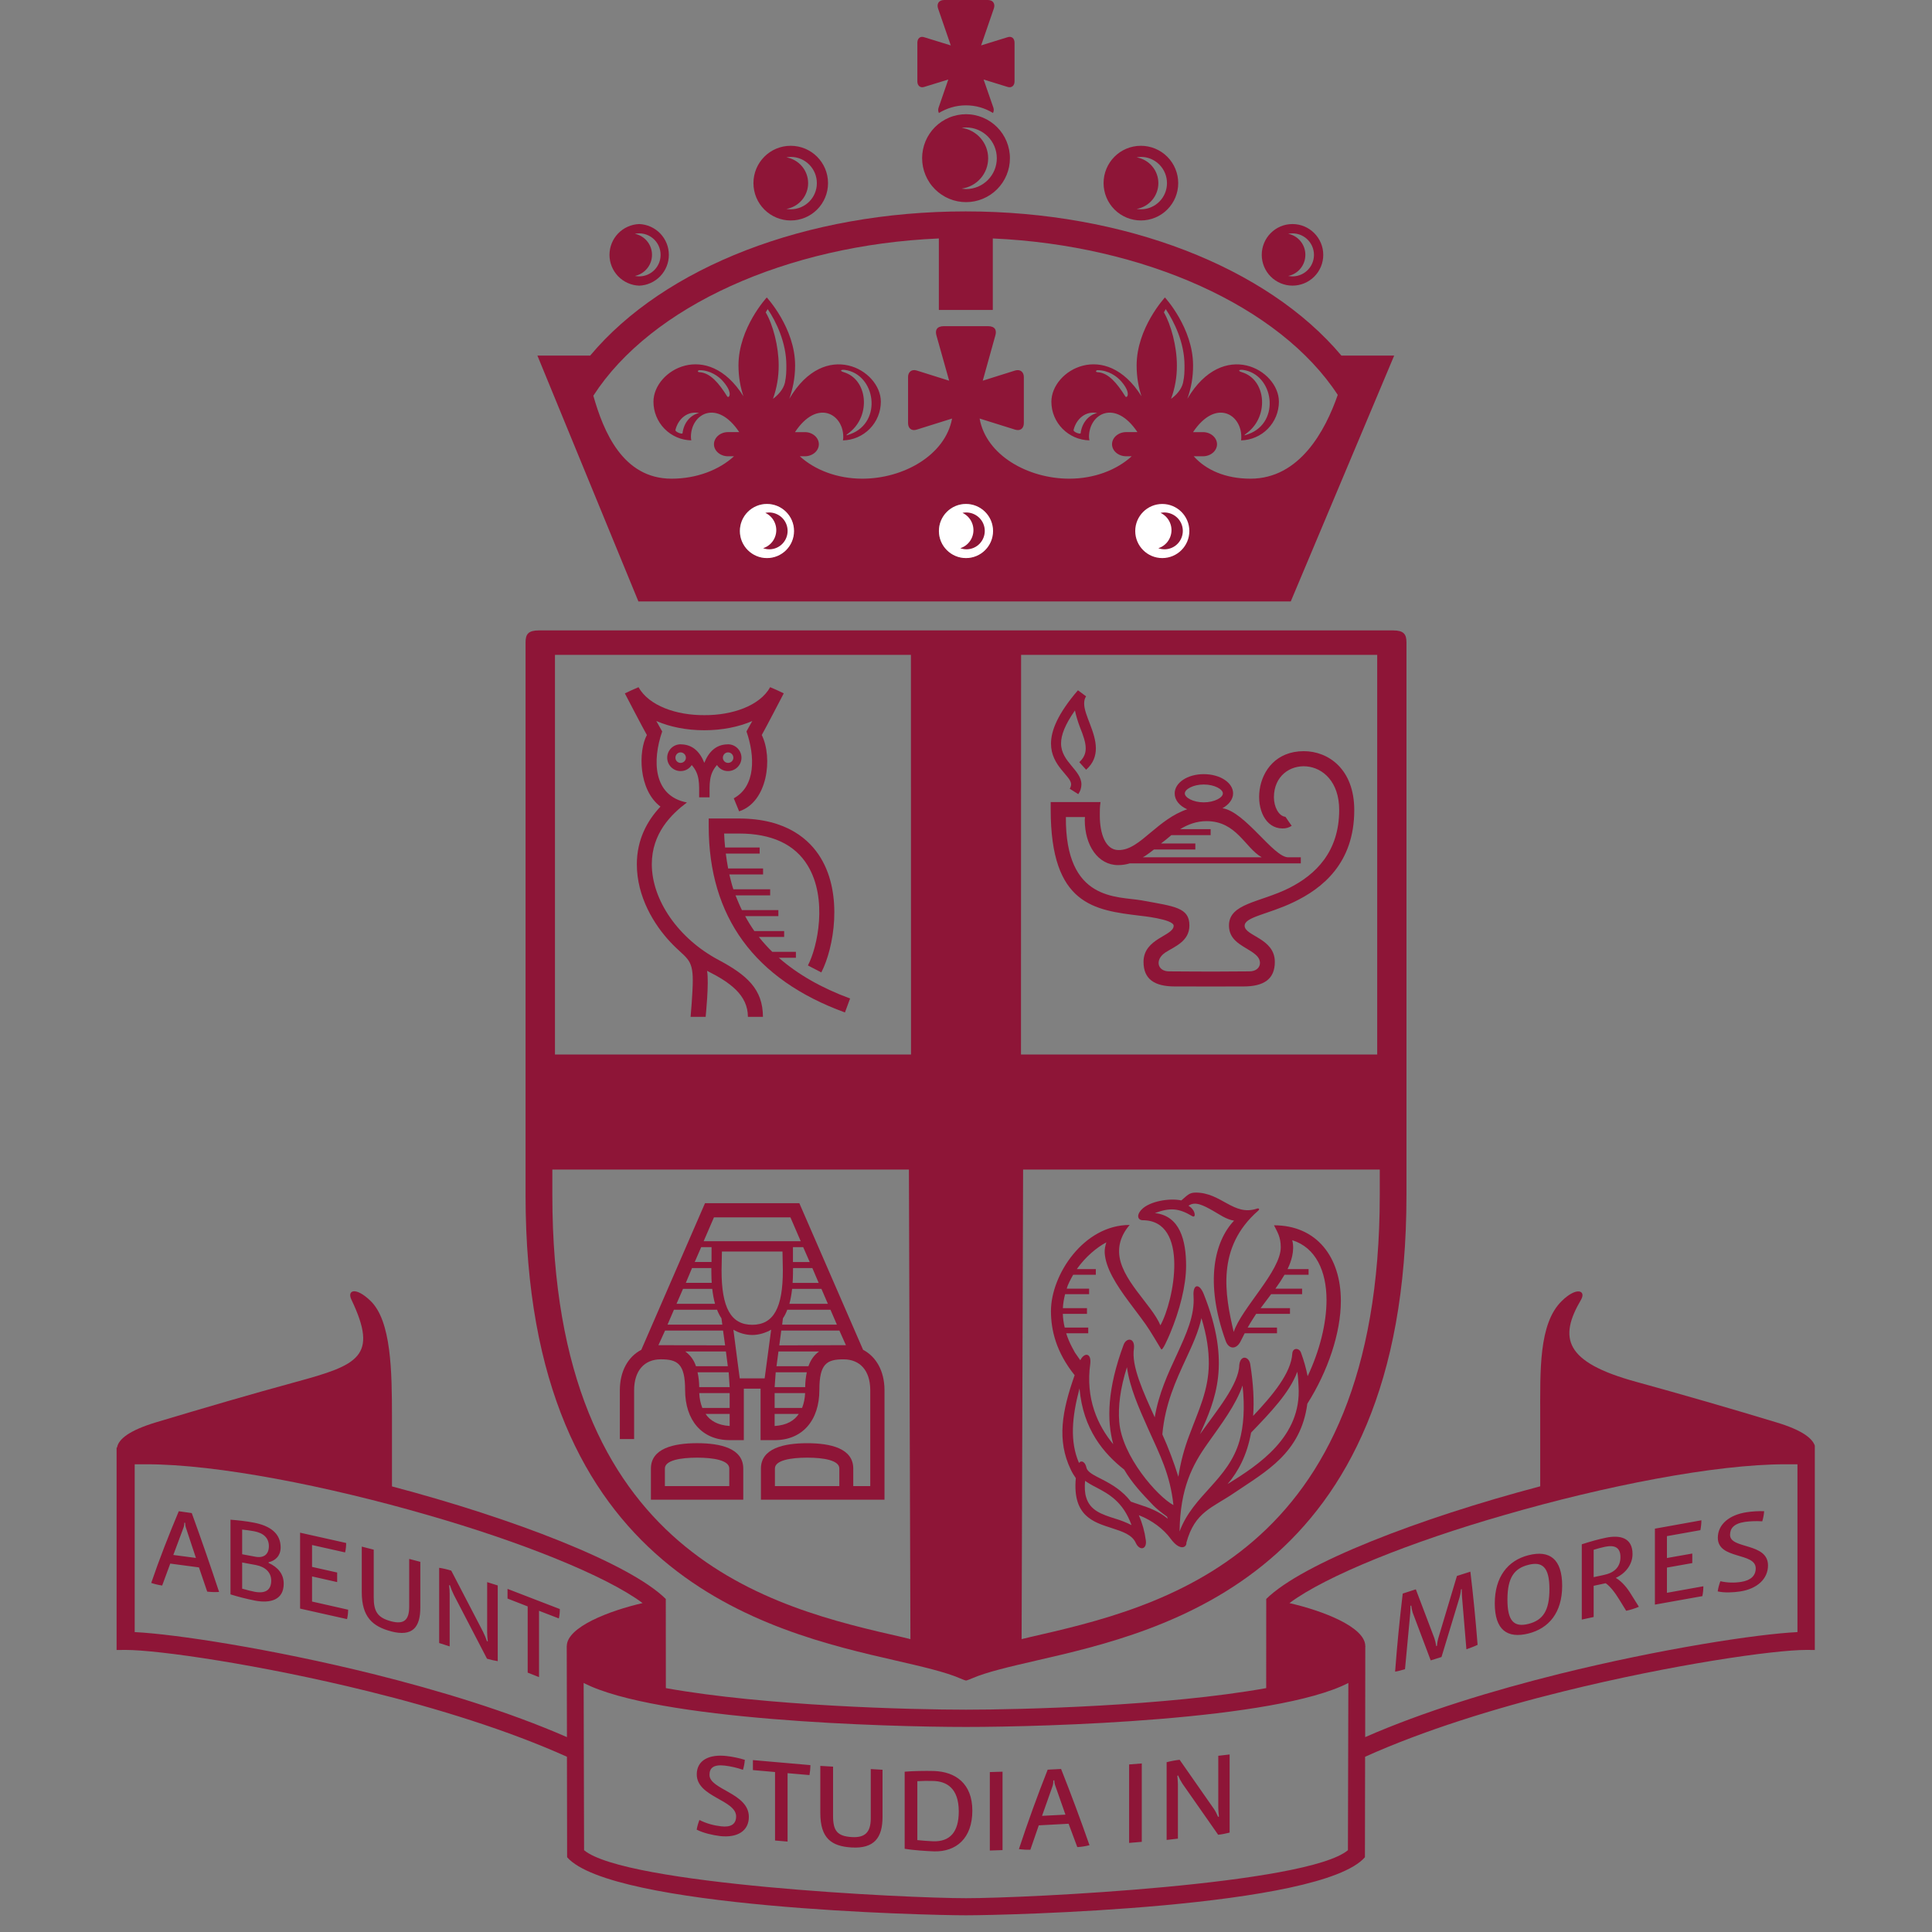 <svg xmlns="http://www.w3.org/2000/svg" xmlns:xlink="http://www.w3.org/1999/xlink" width="1000" zoomAndPan="magnify" viewBox="0 0 750 750" height="1000" preserveAspectRatio="xMidYMid meet" version="1.0"><rect x="0" y="0" width="750" height="750" fill="#808080" stroke="none"/><defs><clipPath id="6786da299b"><path d="M 45.258 501 L 704.508 501 L 704.508 743.531 L 45.258 743.531 Z M 45.258 501 " clip-rule="nonzero"/></clipPath><clipPath id="725b6e7845"><path d="M 364.496 195.641 L 385.504 195.641 L 385.504 216.645 L 364.496 216.645 Z M 364.496 195.641 " clip-rule="nonzero"/></clipPath><clipPath id="c20b6c7a58"><path d="M 375 195.641 C 369.199 195.641 364.496 200.34 364.496 206.141 C 364.496 211.945 369.199 216.645 375 216.645 C 380.801 216.645 385.504 211.945 385.504 206.141 C 385.504 200.34 380.801 195.641 375 195.641 " clip-rule="nonzero"/></clipPath><clipPath id="1891cceb40"><path d="M 440.695 195.641 L 461.703 195.641 L 461.703 216.645 L 440.695 216.645 Z M 440.695 195.641 " clip-rule="nonzero"/></clipPath><clipPath id="2fef404a0b"><path d="M 451.199 195.641 C 445.398 195.641 440.695 200.34 440.695 206.141 C 440.695 211.945 445.398 216.645 451.199 216.645 C 457 216.645 461.703 211.945 461.703 206.141 C 461.703 200.34 457 195.641 451.199 195.641 " clip-rule="nonzero"/></clipPath><clipPath id="2d93e847ee"><path d="M 287.238 195.641 L 308.246 195.641 L 308.246 216.645 L 287.238 216.645 Z M 287.238 195.641 " clip-rule="nonzero"/></clipPath><clipPath id="684af5fae2"><path d="M 297.742 195.641 C 291.941 195.641 287.238 200.34 287.238 206.141 C 287.238 211.945 291.941 216.645 297.742 216.645 C 303.543 216.645 308.246 211.945 308.246 206.141 C 308.246 200.34 303.543 195.641 297.742 195.641 " clip-rule="nonzero"/></clipPath><clipPath id="416ded27bb"><path d="M 372 198 L 383 198 L 383 214 L 372 214 Z M 372 198 " clip-rule="nonzero"/></clipPath><clipPath id="dd494b6c03"><path d="M 367.871 201.566 L 378.875 196.77 L 384.566 209.832 L 373.566 214.629 Z M 367.871 201.566 " clip-rule="nonzero"/></clipPath><clipPath id="36f44d697a"><path d="M 367.871 201.566 L 378.875 196.77 L 384.566 209.832 L 373.566 214.629 Z M 367.871 201.566 " clip-rule="nonzero"/></clipPath><clipPath id="616ae14f70"><path d="M 449 198 L 460 198 L 460 214 L 449 214 Z M 449 198 " clip-rule="nonzero"/></clipPath><clipPath id="85aa76cf85"><path d="M 444.754 201.566 L 455.754 196.77 L 461.449 209.832 L 450.449 214.629 Z M 444.754 201.566 " clip-rule="nonzero"/></clipPath><clipPath id="0037d46586"><path d="M 444.754 201.566 L 455.754 196.77 L 461.449 209.832 L 450.449 214.629 Z M 444.754 201.566 " clip-rule="nonzero"/></clipPath><clipPath id="c9a9b839bc"><path d="M 296 198 L 306 198 L 306 214 L 296 214 Z M 296 198 " clip-rule="nonzero"/></clipPath><clipPath id="98a5572832"><path d="M 291.336 201.566 L 302.336 196.77 L 308.031 209.832 L 297.031 214.629 Z M 291.336 201.566 " clip-rule="nonzero"/></clipPath><clipPath id="3e4c776363"><path d="M 291.336 201.566 L 302.336 196.77 L 308.031 209.832 L 297.031 214.629 Z M 291.336 201.566 " clip-rule="nonzero"/></clipPath></defs><path fill="#8e1537" d="M 501.738 107.293 C 501.16 107.293 500.586 107.211 500.07 107.125 C 500.539 107.031 500.992 106.895 501.438 106.723 C 501.883 106.547 502.309 106.336 502.719 106.09 C 503.125 105.844 503.512 105.562 503.871 105.25 C 504.23 104.938 504.562 104.594 504.863 104.223 C 505.164 103.855 505.434 103.461 505.668 103.043 C 505.902 102.629 506.098 102.195 506.258 101.746 C 506.418 101.297 506.539 100.836 506.617 100.363 C 506.699 99.895 506.738 99.418 506.738 98.941 C 506.742 98.465 506.703 97.988 506.625 97.516 C 506.547 97.047 506.43 96.586 506.27 96.133 C 506.113 95.684 505.918 95.246 505.684 94.832 C 505.449 94.414 505.18 94.02 504.879 93.648 C 504.578 93.277 504.246 92.934 503.883 92.621 C 503.523 92.309 503.137 92.031 502.727 91.781 C 502.316 91.535 501.891 91.328 501.441 91.156 C 500.996 90.984 500.539 90.852 500.07 90.758 C 500.641 90.645 501.219 90.586 501.801 90.594 C 502.387 90.598 502.961 90.664 503.531 90.789 C 504.102 90.914 504.652 91.098 505.184 91.34 C 505.715 91.582 506.215 91.875 506.684 92.219 C 507.152 92.566 507.582 92.957 507.969 93.395 C 508.355 93.828 508.695 94.301 508.984 94.809 C 509.273 95.312 509.508 95.844 509.684 96.402 C 509.863 96.957 509.98 97.523 510.039 98.105 C 510.098 98.684 510.094 99.266 510.031 99.844 C 509.969 100.426 509.848 100.992 509.664 101.547 C 509.48 102.102 509.246 102.629 508.953 103.133 C 508.66 103.641 508.316 104.109 507.926 104.539 C 507.535 104.973 507.102 105.359 506.629 105.703 C 506.16 106.047 505.656 106.336 505.121 106.57 C 504.59 106.809 504.039 106.988 503.469 107.109 C 502.898 107.23 502.32 107.293 501.738 107.293 M 501.738 86.977 C 495.117 86.977 489.809 92.352 489.809 98.941 C 489.809 99.727 489.887 100.504 490.039 101.27 C 490.191 102.039 490.418 102.785 490.719 103.512 C 491.02 104.234 491.387 104.922 491.824 105.574 C 492.258 106.227 492.754 106.828 493.309 107.383 C 493.859 107.938 494.465 108.434 495.117 108.867 C 495.77 109.305 496.457 109.672 497.18 109.973 C 497.906 110.27 498.652 110.496 499.418 110.652 C 500.188 110.805 500.965 110.879 501.75 110.879 C 502.531 110.879 503.309 110.805 504.078 110.652 C 504.848 110.496 505.594 110.27 506.316 109.973 C 507.043 109.672 507.73 109.305 508.383 108.867 C 509.035 108.434 509.637 107.938 510.191 107.383 C 510.746 106.828 511.238 106.227 511.676 105.574 C 512.109 104.922 512.48 104.234 512.777 103.512 C 513.078 102.785 513.305 102.039 513.457 101.27 C 513.609 100.504 513.688 99.727 513.688 98.941 C 513.688 92.352 508.32 86.977 501.738 86.977 M 442.906 81.242 C 442.305 81.242 441.758 81.16 441.238 81.102 C 441.824 81 442.398 80.852 442.957 80.648 C 443.516 80.449 444.055 80.199 444.57 79.906 C 445.086 79.609 445.57 79.273 446.027 78.891 C 446.484 78.512 446.902 78.094 447.285 77.641 C 447.668 77.184 448.008 76.703 448.309 76.188 C 448.605 75.672 448.855 75.137 449.059 74.578 C 449.262 74.023 449.418 73.449 449.52 72.863 C 449.625 72.281 449.676 71.691 449.676 71.098 C 449.676 70.504 449.625 69.914 449.52 69.328 C 449.418 68.742 449.262 68.172 449.059 67.613 C 448.855 67.055 448.605 66.52 448.309 66.004 C 448.008 65.492 447.668 65.008 447.285 64.555 C 446.902 64.098 446.484 63.684 446.027 63.301 C 445.57 62.922 445.086 62.582 444.57 62.289 C 444.055 61.992 443.516 61.746 442.957 61.543 C 442.398 61.344 441.824 61.191 441.238 61.094 C 441.758 61.008 442.305 60.91 442.906 60.91 C 448.5 60.91 453.023 65.492 453.023 71.094 C 453.023 76.699 448.5 81.242 442.906 81.242 M 442.906 56.594 C 434.84 56.594 428.406 63.109 428.406 71.094 C 428.406 72.043 428.496 72.984 428.684 73.918 C 428.871 74.852 429.145 75.758 429.508 76.637 C 429.871 77.516 430.32 78.352 430.848 79.141 C 431.375 79.934 431.977 80.664 432.648 81.336 C 433.32 82.008 434.055 82.609 434.844 83.137 C 435.637 83.668 436.469 84.113 437.348 84.477 C 438.227 84.84 439.133 85.117 440.066 85.301 C 441 85.488 441.941 85.578 442.895 85.578 C 443.844 85.578 444.789 85.488 445.719 85.301 C 446.652 85.117 447.559 84.84 448.438 84.477 C 449.316 84.113 450.152 83.668 450.945 83.137 C 451.734 82.609 452.465 82.008 453.141 81.336 C 453.812 80.664 454.414 79.934 454.941 79.141 C 455.469 78.352 455.914 77.516 456.281 76.637 C 456.645 75.758 456.918 74.852 457.105 73.918 C 457.289 72.984 457.383 72.043 457.383 71.094 C 457.383 70.141 457.289 69.199 457.105 68.266 C 456.918 67.332 456.645 66.43 456.281 65.551 C 455.918 64.672 455.473 63.836 454.945 63.043 C 454.418 62.254 453.816 61.52 453.145 60.848 C 452.473 60.176 451.742 59.574 450.949 59.043 C 450.16 58.516 449.328 58.07 448.449 57.703 C 447.57 57.34 446.664 57.062 445.73 56.875 C 444.801 56.688 443.859 56.594 442.906 56.594 M 375.035 73.391 C 374.449 73.391 373.902 73.285 373.324 73.211 C 374.031 73.113 374.723 72.957 375.402 72.734 C 376.078 72.516 376.73 72.238 377.359 71.898 C 377.984 71.562 378.578 71.172 379.133 70.727 C 379.691 70.281 380.203 69.793 380.672 69.254 C 381.141 68.719 381.559 68.145 381.922 67.531 C 382.289 66.922 382.598 66.281 382.848 65.613 C 383.098 64.949 383.285 64.262 383.41 63.562 C 383.539 62.863 383.602 62.156 383.602 61.441 C 383.602 55.441 379.145 50.469 373.324 49.633 C 373.91 49.551 374.457 49.477 375.035 49.477 C 381.625 49.477 386.961 54.816 386.961 61.441 C 386.961 68.043 381.625 73.391 375.035 73.391 M 375.035 44.336 C 374.477 44.336 373.918 44.363 373.359 44.418 C 372.805 44.473 372.254 44.555 371.703 44.664 C 371.156 44.77 370.613 44.906 370.078 45.07 C 369.543 45.23 369.02 45.418 368.504 45.633 C 367.984 45.848 367.48 46.086 366.988 46.348 C 366.496 46.613 366.016 46.898 365.551 47.211 C 365.086 47.52 364.637 47.855 364.207 48.207 C 363.773 48.562 363.359 48.938 362.965 49.332 C 362.57 49.727 362.195 50.141 361.84 50.574 C 361.484 51.008 361.152 51.453 360.844 51.918 C 360.531 52.383 360.246 52.863 359.98 53.355 C 359.719 53.848 359.48 54.352 359.266 54.871 C 359.051 55.387 358.863 55.91 358.699 56.445 C 358.539 56.98 358.402 57.523 358.293 58.07 C 358.184 58.621 358.102 59.172 358.047 59.727 C 357.992 60.285 357.965 60.844 357.965 61.402 C 357.965 61.961 357.992 62.516 358.047 63.074 C 358.102 63.629 358.184 64.184 358.293 64.73 C 358.402 65.277 358.539 65.82 358.699 66.355 C 358.863 66.891 359.051 67.414 359.266 67.934 C 359.48 68.449 359.719 68.953 359.98 69.445 C 360.246 69.938 360.531 70.418 360.844 70.883 C 361.152 71.348 361.484 71.797 361.84 72.227 C 362.195 72.66 362.57 73.074 362.965 73.469 C 363.359 73.863 363.773 74.238 364.207 74.594 C 364.637 74.949 365.086 75.281 365.551 75.59 C 366.016 75.902 366.496 76.188 366.988 76.453 C 367.48 76.715 367.984 76.953 368.504 77.168 C 369.02 77.383 369.543 77.57 370.078 77.734 C 370.613 77.895 371.156 78.031 371.703 78.141 C 372.254 78.25 372.805 78.332 373.359 78.387 C 373.918 78.441 374.477 78.469 375.035 78.469 C 375.59 78.465 376.148 78.438 376.703 78.383 C 377.258 78.328 377.805 78.246 378.352 78.137 C 378.898 78.023 379.438 77.891 379.973 77.727 C 380.504 77.562 381.027 77.375 381.543 77.164 C 382.059 76.949 382.562 76.711 383.051 76.445 C 383.543 76.184 384.02 75.898 384.484 75.586 C 384.945 75.277 385.395 74.945 385.824 74.594 C 386.254 74.238 386.668 73.863 387.062 73.473 C 387.453 73.078 387.828 72.664 388.184 72.234 C 388.535 71.805 388.867 71.355 389.176 70.895 C 389.488 70.43 389.773 69.953 390.035 69.461 C 390.297 68.969 390.535 68.465 390.75 67.953 C 390.965 67.438 391.152 66.914 391.312 66.379 C 391.477 65.848 391.613 65.309 391.723 64.762 C 391.832 64.215 391.914 63.664 391.969 63.109 C 392.023 62.555 392.051 62 392.051 61.441 C 392.055 60.883 392.027 60.328 391.973 59.77 C 391.918 59.215 391.836 58.664 391.73 58.113 C 391.621 57.566 391.488 57.023 391.324 56.488 C 391.164 55.953 390.977 55.43 390.766 54.914 C 390.551 54.395 390.316 53.891 390.051 53.398 C 389.789 52.906 389.504 52.426 389.195 51.961 C 388.887 51.496 388.555 51.047 388.203 50.613 C 387.848 50.18 387.473 49.766 387.082 49.371 C 386.688 48.973 386.273 48.598 385.844 48.242 C 385.414 47.887 384.965 47.555 384.5 47.242 C 384.039 46.93 383.559 46.641 383.07 46.375 C 382.578 46.113 382.074 45.871 381.559 45.656 C 381.043 45.441 380.516 45.25 379.984 45.086 C 379.449 44.922 378.91 44.785 378.359 44.676 C 377.812 44.562 377.262 44.48 376.707 44.422 C 376.148 44.367 375.594 44.336 375.035 44.336 M 306.945 81.242 C 306.402 81.242 305.836 81.16 305.277 81.102 C 305.863 81 306.438 80.852 306.996 80.648 C 307.555 80.449 308.09 80.199 308.605 79.906 C 309.121 79.609 309.609 79.273 310.066 78.891 C 310.52 78.512 310.941 78.094 311.324 77.641 C 311.707 77.184 312.047 76.703 312.344 76.188 C 312.645 75.672 312.895 75.137 313.098 74.578 C 313.301 74.023 313.457 73.449 313.559 72.863 C 313.664 72.281 313.715 71.691 313.715 71.098 C 313.715 70.504 313.664 69.914 313.559 69.328 C 313.457 68.742 313.301 68.172 313.098 67.613 C 312.895 67.055 312.645 66.52 312.344 66.004 C 312.047 65.492 311.707 65.008 311.324 64.555 C 310.941 64.098 310.52 63.684 310.066 63.301 C 309.609 62.922 309.121 62.582 308.605 62.289 C 308.09 61.992 307.555 61.746 306.996 61.543 C 306.438 61.344 305.863 61.191 305.277 61.094 C 305.836 61.008 306.402 60.91 306.945 60.91 C 312.594 60.91 317.105 65.492 317.105 71.094 C 317.105 76.699 312.605 81.242 306.938 81.242 M 306.938 56.594 C 298.926 56.594 292.484 63.109 292.484 71.094 C 292.484 72.043 292.574 72.984 292.762 73.918 C 292.945 74.852 293.219 75.758 293.582 76.637 C 293.945 77.516 294.391 78.352 294.918 79.145 C 295.445 79.934 296.047 80.668 296.719 81.34 C 297.391 82.016 298.121 82.613 298.914 83.145 C 299.703 83.672 300.539 84.121 301.418 84.484 C 302.297 84.848 303.203 85.125 304.137 85.309 C 305.066 85.496 306.012 85.586 306.961 85.586 C 307.914 85.586 308.855 85.496 309.789 85.309 C 310.723 85.125 311.629 84.848 312.508 84.484 C 313.387 84.121 314.219 83.672 315.012 83.145 C 315.801 82.613 316.531 82.016 317.203 81.34 C 317.879 80.668 318.477 79.934 319.004 79.145 C 319.531 78.352 319.98 77.516 320.34 76.637 C 320.703 75.758 320.98 74.852 321.164 73.918 C 321.348 72.984 321.438 72.043 321.438 71.094 C 321.438 63.109 314.988 56.594 306.938 56.594 M 248.125 107.293 C 247.539 107.293 246.941 107.211 246.449 107.125 C 250.23 106.344 253.105 102.961 253.105 98.941 C 253.109 98.465 253.07 97.992 252.988 97.52 C 252.906 97.051 252.789 96.59 252.629 96.141 C 252.469 95.688 252.273 95.258 252.039 94.84 C 251.805 94.426 251.535 94.031 251.234 93.66 C 250.934 93.289 250.602 92.949 250.242 92.637 C 249.883 92.324 249.496 92.043 249.09 91.793 C 248.68 91.547 248.254 91.336 247.809 91.164 C 247.363 90.988 246.906 90.855 246.441 90.758 C 247.047 90.633 247.66 90.574 248.277 90.586 C 248.898 90.598 249.508 90.676 250.109 90.824 C 250.711 90.973 251.289 91.184 251.844 91.461 C 252.398 91.738 252.914 92.07 253.395 92.465 C 253.875 92.855 254.305 93.297 254.684 93.785 C 255.066 94.273 255.387 94.797 255.652 95.359 C 255.914 95.918 256.113 96.5 256.246 97.105 C 256.379 97.711 256.445 98.324 256.441 98.941 C 256.441 99.488 256.391 100.031 256.285 100.57 C 256.18 101.105 256.02 101.625 255.812 102.133 C 255.605 102.637 255.348 103.121 255.047 103.574 C 254.742 104.031 254.398 104.453 254.012 104.84 C 253.625 105.227 253.207 105.574 252.75 105.879 C 252.297 106.184 251.816 106.441 251.312 106.652 C 250.805 106.863 250.285 107.02 249.75 107.129 C 249.211 107.238 248.672 107.293 248.125 107.293 M 248.125 86.977 C 247.355 87.004 246.602 87.105 245.852 87.281 C 245.105 87.453 244.383 87.699 243.684 88.012 C 242.98 88.324 242.32 88.699 241.691 89.141 C 241.062 89.582 240.484 90.078 239.949 90.633 C 239.418 91.184 238.945 91.781 238.527 92.426 C 238.109 93.07 237.758 93.746 237.473 94.457 C 237.184 95.168 236.969 95.902 236.82 96.652 C 236.676 97.406 236.602 98.168 236.602 98.934 C 236.602 99.699 236.676 100.461 236.82 101.215 C 236.969 101.965 237.184 102.699 237.473 103.41 C 237.758 104.121 238.109 104.801 238.527 105.441 C 238.945 106.086 239.418 106.684 239.949 107.238 C 240.484 107.789 241.062 108.285 241.691 108.727 C 242.32 109.168 242.98 109.543 243.684 109.855 C 244.383 110.172 245.105 110.414 245.852 110.59 C 246.602 110.762 247.355 110.863 248.125 110.891 C 248.891 110.863 249.648 110.762 250.395 110.59 C 251.141 110.414 251.863 110.172 252.562 109.855 C 253.266 109.543 253.93 109.168 254.555 108.727 C 255.184 108.285 255.762 107.789 256.297 107.238 C 256.828 106.684 257.301 106.086 257.719 105.441 C 258.137 104.801 258.488 104.121 258.777 103.41 C 259.062 102.699 259.277 101.965 259.426 101.215 C 259.57 100.461 259.645 99.699 259.645 98.934 C 259.645 98.168 259.57 97.406 259.426 96.652 C 259.277 95.902 259.062 95.168 258.777 94.457 C 258.488 93.746 258.137 93.07 257.719 92.426 C 257.301 91.781 256.828 91.184 256.297 90.633 C 255.762 90.078 255.184 89.582 254.555 89.141 C 253.93 88.699 253.266 88.324 252.562 88.012 C 251.863 87.699 251.141 87.453 250.395 87.281 C 249.648 87.105 248.891 87.004 248.125 86.977 M 297.711 198.832 C 297.133 198.824 296.562 198.891 296.004 199.035 C 296.535 198.91 297.078 198.844 297.629 198.844 C 298.176 198.84 298.719 198.898 299.254 199.02 C 299.789 199.137 300.305 199.316 300.801 199.551 C 301.297 199.789 301.758 200.078 302.188 200.418 C 302.617 200.758 303.004 201.145 303.348 201.574 C 303.691 202 303.98 202.461 304.219 202.957 C 304.461 203.449 304.641 203.965 304.762 204.5 C 304.887 205.035 304.945 205.578 304.945 206.125 C 304.945 206.676 304.887 207.215 304.762 207.75 C 304.641 208.285 304.461 208.801 304.219 209.293 C 303.98 209.789 303.691 210.25 303.348 210.68 C 303.004 211.105 302.617 211.492 302.188 211.832 C 301.758 212.172 301.297 212.461 300.801 212.699 C 300.305 212.934 299.789 213.113 299.254 213.234 C 298.719 213.352 298.176 213.41 297.629 213.41 C 297.078 213.406 296.535 213.344 296.004 213.219 C 296.539 213.344 297.082 213.41 297.633 213.414 C 298.184 213.418 298.727 213.359 299.262 213.242 C 299.801 213.121 300.316 212.945 300.816 212.711 C 301.312 212.473 301.777 212.184 302.211 211.844 C 302.641 211.504 303.031 211.117 303.375 210.688 C 303.719 210.262 304.012 209.797 304.254 209.301 C 304.492 208.809 304.676 208.293 304.801 207.754 C 304.922 207.219 304.984 206.676 304.988 206.125 C 304.984 205.648 304.938 205.176 304.844 204.703 C 304.754 204.234 304.613 203.781 304.43 203.34 C 304.25 202.898 304.023 202.477 303.758 202.078 C 303.492 201.684 303.191 201.312 302.855 200.977 C 302.516 200.637 302.148 200.332 301.754 200.066 C 301.355 199.801 300.938 199.574 300.496 199.391 C 300.055 199.207 299.602 199.066 299.133 198.973 C 298.664 198.875 298.188 198.828 297.711 198.824 M 374.961 198.832 C 374.379 198.824 373.812 198.891 373.25 199.035 C 374.055 199.219 374.805 199.527 375.5 199.969 C 376.199 200.406 376.805 200.945 377.316 201.59 C 377.832 202.234 378.223 202.945 378.496 203.723 C 378.766 204.5 378.902 205.301 378.902 206.125 C 378.902 206.949 378.766 207.75 378.496 208.527 C 378.223 209.305 377.832 210.016 377.316 210.66 C 376.805 211.305 376.199 211.844 375.5 212.285 C 374.805 212.723 374.055 213.035 373.25 213.219 C 373.75 213.332 374.258 213.398 374.77 213.406 C 375.281 213.418 375.789 213.375 376.293 213.277 C 376.797 213.18 377.285 213.031 377.758 212.828 C 378.23 212.629 378.676 212.383 379.098 212.086 C 379.516 211.793 379.902 211.457 380.25 211.082 C 380.602 210.707 380.906 210.297 381.172 209.859 C 381.434 209.418 381.648 208.953 381.812 208.469 C 381.98 207.984 382.094 207.484 382.152 206.977 C 382.211 206.469 382.219 205.957 382.172 205.445 C 382.125 204.934 382.023 204.434 381.871 203.945 C 381.719 203.457 381.516 202.988 381.266 202.539 C 381.016 202.094 380.719 201.676 380.379 201.293 C 380.039 200.906 379.664 200.562 379.25 200.258 C 378.84 199.953 378.398 199.691 377.934 199.48 C 377.465 199.27 376.98 199.105 376.48 198.996 C 375.98 198.887 375.473 198.828 374.961 198.824 M 452.191 198.832 C 451.617 198.828 451.055 198.895 450.5 199.035 C 451.301 199.219 452.051 199.531 452.746 199.969 C 453.445 200.41 454.051 200.949 454.562 201.594 C 455.078 202.238 455.473 202.949 455.742 203.727 C 456.016 204.5 456.156 205.301 456.156 206.125 C 456.156 206.949 456.016 207.75 455.742 208.523 C 455.469 209.301 455.074 210.012 454.562 210.656 C 454.047 211.301 453.441 211.84 452.746 212.281 C 452.051 212.719 451.301 213.031 450.5 213.219 C 451.035 213.344 451.578 213.41 452.129 213.414 C 452.68 213.422 453.227 213.363 453.762 213.246 C 454.301 213.125 454.82 212.949 455.316 212.711 C 455.816 212.477 456.281 212.188 456.715 211.848 C 457.148 211.508 457.535 211.121 457.883 210.691 C 458.227 210.262 458.52 209.801 458.762 209.305 C 459.004 208.809 459.188 208.293 459.312 207.758 C 459.434 207.219 459.5 206.676 459.5 206.125 C 459.5 205.645 459.449 205.172 459.355 204.703 C 459.262 204.23 459.121 203.773 458.938 203.332 C 458.754 202.891 458.527 202.469 458.262 202.07 C 457.996 201.672 457.691 201.305 457.352 200.965 C 457.016 200.625 456.645 200.324 456.246 200.059 C 455.848 199.793 455.426 199.566 454.984 199.383 C 454.543 199.199 454.086 199.062 453.613 198.969 C 453.145 198.875 452.672 198.824 452.191 198.824 " fill-opacity="1" fill-rule="nonzero"/><path fill="#8e1537" d="M 271.398 160.324 C 267.957 161.094 265.418 164.191 264.957 168.184 C 264.898 168.691 262.016 167.727 262.207 166.883 C 263.301 162.477 266.957 159.469 271.398 160.324 Z M 271.574 143.707 C 275.633 143.707 279.074 146.059 280.816 148.191 C 284.852 152.859 282.816 154.891 282.258 153.824 C 279.133 148.824 275.758 144.758 271.625 144.492 C 270.508 144.469 270.875 143.707 271.574 143.707 Z M 327.523 144.469 C 325.828 143.957 326.438 143.418 327.906 143.582 C 339.965 145.207 342.699 163.918 330.156 168.5 C 327.973 169.293 328.188 169.109 329.855 167.809 C 338.215 161.184 336.789 147.199 327.523 144.477 Z M 425.938 160.324 C 422.539 161.094 419.996 164.191 419.496 168.184 C 419.414 168.691 416.539 167.727 416.762 166.883 C 417.879 162.477 421.512 159.469 425.93 160.324 Z M 426.121 143.707 C 430.223 143.707 433.605 146.059 435.391 148.191 C 439.391 152.859 437.348 154.891 436.812 153.824 C 433.672 148.824 430.312 144.758 426.203 144.492 C 425.055 144.469 425.422 143.707 426.121 143.707 Z M 482.035 144.469 C 480.367 143.957 480.984 143.418 482.453 143.582 C 494.492 145.207 497.27 163.918 484.668 168.5 C 482.551 169.293 482.711 169.109 484.418 167.809 C 492.762 161.184 491.387 147.199 482.035 144.477 Z M 485.426 185.824 C 475.699 185.824 468.133 182.426 463.406 177.125 L 467 177.125 C 469.969 177.125 472.449 175.027 472.449 172.457 C 472.449 169.867 469.969 167.75 467 167.75 L 463.141 167.75 C 471.859 154.719 481.867 160.668 481.867 169.574 C 481.867 170.035 481.867 170.527 481.785 170.957 C 482.758 170.938 483.715 170.82 484.664 170.609 C 485.613 170.402 486.531 170.102 487.422 169.715 C 488.316 169.328 489.16 168.859 489.961 168.309 C 490.762 167.758 491.5 167.137 492.18 166.441 C 492.859 165.746 493.465 164.992 494 164.18 C 494.531 163.371 494.98 162.516 495.352 161.613 C 495.719 160.715 495.996 159.789 496.184 158.836 C 496.371 157.883 496.469 156.922 496.469 155.949 C 496.469 143.469 474.836 131.293 460.918 154.816 C 462.434 150.629 463.176 146.312 463.148 141.859 C 463.148 127.301 452.223 115.477 452.223 115.477 C 452.223 115.477 441.238 127.309 441.238 141.859 C 441.238 146.441 442 150.434 443.125 153.824 C 429.207 131.617 408.145 143.633 408.145 155.949 C 408.145 164.133 414.762 170.777 422.914 170.949 C 422.816 170.496 422.762 170.039 422.746 169.574 C 422.746 160.668 432.848 154.719 441.547 167.742 L 437.188 167.742 C 434.164 167.742 431.688 169.867 431.688 172.457 C 431.688 175.027 434.164 177.125 437.188 177.125 L 439.324 177.125 C 433.523 182.426 424.82 185.824 415.098 185.824 C 399.062 185.824 382.793 176.719 380.285 162.469 L 394.035 166.777 C 396.137 167.441 397.453 166.25 397.453 164.258 L 397.453 146.344 C 397.453 144.535 396.176 143.199 394.035 143.844 L 381.5 147.785 L 386.352 130.367 C 387.051 128.168 386.27 126.617 383.527 126.617 L 366.426 126.617 C 363.676 126.617 362.883 128.168 363.566 130.367 L 368.457 147.785 L 355.875 143.832 C 353.781 143.199 352.508 144.535 352.508 146.332 L 352.508 164.25 C 352.508 166.25 353.84 167.441 355.875 166.777 L 369.594 162.477 C 366.957 176.719 350.715 185.824 334.754 185.824 C 325.004 185.824 316.297 182.426 310.488 177.125 L 312.461 177.125 C 315.422 177.125 317.879 175.027 317.879 172.457 C 317.879 169.867 315.422 167.75 312.461 167.75 L 308.613 167.75 C 317.23 154.719 327.355 160.668 327.355 169.574 C 327.359 170.039 327.316 170.5 327.23 170.957 C 328.203 170.938 329.164 170.824 330.113 170.617 C 331.062 170.41 331.984 170.113 332.879 169.727 C 333.77 169.34 334.617 168.871 335.418 168.32 C 336.223 167.77 336.961 167.145 337.645 166.453 C 338.324 165.758 338.93 165.004 339.465 164.191 C 340 163.379 340.453 162.523 340.82 161.621 C 341.188 160.723 341.465 159.793 341.656 158.84 C 341.844 157.887 341.938 156.922 341.941 155.949 C 341.941 143.469 320.238 131.293 306.402 154.816 C 307.672 151.234 308.66 146.918 308.66 141.859 C 308.66 127.301 297.66 115.477 297.66 115.477 C 297.66 115.477 286.676 127.309 286.676 141.859 C 286.676 146.441 287.461 150.434 288.594 153.824 C 274.676 131.617 253.672 143.633 253.672 155.949 C 253.672 156.922 253.766 157.887 253.953 158.84 C 254.141 159.793 254.418 160.719 254.785 161.617 C 255.152 162.52 255.602 163.375 256.137 164.188 C 256.668 165 257.273 165.754 257.953 166.445 C 258.637 167.141 259.375 167.762 260.176 168.312 C 260.977 168.863 261.824 169.332 262.715 169.719 C 263.605 170.105 264.527 170.402 265.477 170.609 C 266.426 170.816 267.387 170.93 268.359 170.949 C 268.266 170.496 268.219 170.039 268.215 169.574 C 268.215 160.668 278.285 154.719 286.969 167.742 L 282.602 167.742 C 279.625 167.742 277.16 169.867 277.16 172.457 C 277.16 175.027 279.625 177.125 282.602 177.125 L 284.934 177.125 C 279.168 182.426 270.449 185.824 260.699 185.824 C 241.781 185.824 234.281 167.543 230.332 153.617 C 252.766 118.867 305.43 95.117 364.465 92.566 L 364.465 120.316 L 385.402 120.316 L 385.402 92.566 C 444.074 95.184 496.828 118.852 519.312 153.293 C 514.461 167.25 504.488 185.824 485.426 185.824 Z M 451.824 121.25 C 452.258 120.5 452.09 120.758 452.539 120 C 455.75 124.777 459.824 132.957 459.824 141.859 C 459.824 144.266 459.824 145.891 459.266 148.543 C 458.676 151.207 456.574 153.41 454.598 154.832 C 456.141 150.645 456.895 146.32 456.867 141.859 C 456.867 134.477 454.582 126.027 451.824 121.25 Z M 452.199 216.566 Z M 374.961 216.566 C 369.199 216.566 364.465 211.902 364.465 206.141 C 364.465 205.457 364.527 204.773 364.66 204.102 C 364.793 203.426 364.988 202.773 365.25 202.137 C 365.512 201.504 365.832 200.898 366.211 200.328 C 366.59 199.754 367.023 199.223 367.508 198.738 C 367.992 198.25 368.516 197.816 369.086 197.43 C 369.656 197.047 370.258 196.723 370.891 196.461 C 371.527 196.195 372.18 195.996 372.852 195.859 C 373.527 195.723 374.207 195.652 374.891 195.652 C 375.578 195.648 376.258 195.715 376.934 195.844 C 377.605 195.977 378.262 196.172 378.898 196.434 C 379.531 196.695 380.137 197.016 380.707 197.395 C 381.281 197.773 381.812 198.207 382.297 198.691 C 382.785 199.176 383.219 199.699 383.605 200.27 C 383.988 200.84 384.312 201.441 384.574 202.074 C 384.84 202.711 385.043 203.363 385.176 204.035 C 385.312 204.707 385.383 205.391 385.387 206.074 C 385.387 206.762 385.32 207.441 385.191 208.117 C 385.059 208.789 384.863 209.445 384.602 210.082 C 384.34 210.715 384.02 211.32 383.641 211.891 C 383.262 212.465 382.828 212.992 382.344 213.48 C 381.859 213.969 381.336 214.402 380.766 214.785 C 380.195 215.168 379.594 215.492 378.961 215.758 C 378.324 216.023 377.672 216.223 377 216.359 C 376.324 216.496 375.645 216.566 374.961 216.566 Z M 297.246 121.25 C 297.734 120.5 297.551 120.758 298.027 120 C 301.262 124.777 305.262 132.961 305.262 141.859 C 305.262 144.266 305.246 145.891 304.711 148.543 C 304.094 151.207 301.977 153.41 300.07 154.832 C 301.559 150.637 302.297 146.312 302.285 141.859 C 302.285 134.477 300.07 126.027 297.246 121.25 Z M 297.703 216.566 C 291.902 216.566 287.191 211.902 287.191 206.141 C 287.191 205.453 287.254 204.773 287.387 204.102 C 287.52 203.426 287.715 202.77 287.973 202.133 C 288.234 201.5 288.555 200.895 288.934 200.32 C 289.312 199.75 289.746 199.219 290.23 198.73 C 290.711 198.242 291.238 197.805 291.809 197.422 C 292.379 197.039 292.98 196.715 293.613 196.449 C 294.25 196.184 294.902 195.98 295.574 195.844 C 296.25 195.707 296.93 195.637 297.617 195.633 C 298.305 195.633 298.984 195.695 299.66 195.828 C 300.332 195.957 300.988 196.152 301.625 196.414 C 302.262 196.672 302.867 196.992 303.438 197.371 C 304.012 197.754 304.543 198.184 305.031 198.668 C 305.52 199.152 305.953 199.676 306.34 200.246 C 306.723 200.816 307.047 201.418 307.312 202.051 C 307.578 202.688 307.781 203.34 307.918 204.012 C 308.055 204.688 308.125 205.367 308.129 206.055 C 308.133 206.742 308.066 207.422 307.938 208.098 C 307.805 208.77 307.609 209.426 307.352 210.062 C 307.09 210.699 306.77 211.301 306.391 211.875 C 306.012 212.449 305.582 212.98 305.098 213.469 C 304.613 213.957 304.086 214.391 303.516 214.777 C 302.949 215.16 302.348 215.484 301.711 215.75 C 301.078 216.016 300.426 216.219 299.75 216.355 C 299.078 216.492 298.398 216.562 297.711 216.566 Z M 520.738 138.043 C 491.859 103.668 436.457 82.066 374.918 82.066 C 313.02 82.066 257.906 103.633 229.105 138.043 L 208.621 138.043 L 247.832 233.484 L 501.07 233.484 L 541.215 138.043 Z M 366.477 0 L 383.461 0 C 385.645 0 386.387 1.602 385.809 3.293 L 380.875 17.625 L 390.992 14.492 C 392.777 13.859 393.844 14.934 393.844 16.602 L 393.844 31.625 C 393.844 33.109 392.82 34.344 390.992 33.699 L 381.836 30.867 L 385.645 41.844 C 385.867 42.539 385.812 43.211 385.477 43.859 C 382.254 41.891 378.754 40.902 374.977 40.891 C 371.141 40.891 367.609 41.984 364.477 43.859 C 364.164 43.203 364.121 42.531 364.34 41.844 L 368.125 30.867 L 358.926 33.699 C 357.141 34.344 356.117 33.109 356.117 31.617 L 356.117 16.609 C 356.117 14.941 357.184 13.859 358.926 14.5 L 369.094 17.633 L 364.16 3.301 C 363.574 1.609 364.352 0.008 366.477 0.008 M 535.621 463.957 C 535.621 604.516 450.383 623.992 399.461 635.609 L 396.586 636.309 L 397.168 454.023 L 535.621 454.023 Z M 396.387 254.227 L 534.629 254.227 L 534.629 409.367 L 396.344 409.367 Z M 215.438 409.367 L 215.438 254.227 L 353.617 254.227 L 353.656 409.367 Z M 350.559 635.609 C 299.609 623.992 214.422 604.516 214.422 463.957 L 214.422 454.023 L 352.84 454.023 L 353.426 636.309 C 352.465 636.082 351.508 635.832 350.559 635.609 Z M 540.797 244.727 L 209.188 244.727 C 205.129 244.727 204.02 246.141 204.02 249.375 L 204.02 463.957 C 204.02 611.758 297.711 633.156 347.949 644.676 C 358.207 647.039 367.035 649.074 372.734 651.551 C 372.734 651.551 374.684 652.383 375.008 652.383 C 375.383 652.383 377.309 651.551 377.309 651.551 C 382.992 649.074 391.809 647.051 402.062 644.676 C 452.34 633.156 545.988 611.758 545.988 463.957 L 545.988 249.375 C 545.988 246.141 544.875 244.727 540.797 244.727 Z M 540.797 244.727 " fill-opacity="1" fill-rule="nonzero"/><path fill="#8e1537" d="M 275.117 317.742 L 275.117 320.66 C 275.117 355.867 292.867 380.242 328.004 393.035 L 330.004 387.617 C 318.836 383.5 309.645 378.207 302.328 371.801 L 308.969 371.801 L 308.969 369.5 L 299.801 369.5 C 297.941 367.68 296.199 365.754 294.578 363.715 L 304.41 363.715 L 304.41 361.434 L 292.844 361.434 C 291.539 359.57 290.344 357.637 289.262 355.633 L 302.16 355.633 L 302.16 353.293 L 288.012 353.293 C 287.109 351.477 286.301 349.492 285.52 347.574 L 298.977 347.574 L 298.977 345.215 L 284.691 345.215 C 284.051 343.34 283.609 341.391 283.125 339.457 L 296.227 339.457 L 296.227 337.133 L 282.66 337.133 C 282.328 335.258 281.984 333.309 281.75 331.352 L 294.895 331.352 L 294.895 328.992 L 281.484 328.992 C 281.297 327.191 281.172 325.387 281.109 323.574 L 286.836 323.574 C 299.609 323.574 308.613 327.801 313.586 336.059 C 321.336 348.875 317.422 367.559 313.629 374.785 L 318.828 377.492 C 323.762 367.977 327.262 347.309 318.621 333.074 C 314.414 326.094 305.512 317.742 286.836 317.742 L 275.109 317.742 Z M 415.27 306.191 L 418.586 308.293 C 419.375 307.16 419.781 305.902 419.805 304.523 C 419.805 298.918 411.902 295.793 411.902 288.582 C 411.902 285.383 413.402 281.352 417.289 275.809 C 417.738 277.926 418.402 280.059 419.203 282.227 C 420.539 285.508 421.473 288.199 421.473 290.543 C 421.473 292.543 420.738 294.242 418.98 295.875 L 421.629 298.809 C 424.488 296.266 425.414 293.41 425.414 290.508 C 425.414 284.148 420.871 277.617 420.871 273.148 C 420.871 272.102 421.047 271.148 421.621 270.316 L 418.453 267.969 C 410.578 277.117 407.996 283.676 407.996 288.676 C 407.996 297.344 415.805 301.242 415.805 304.426 C 415.789 305.062 415.609 305.652 415.27 306.191 " fill-opacity="1" fill-rule="nonzero"/><path fill="#8e1537" d="M 273.41 283.484 C 280.367 283.484 286.777 282.184 292.043 279.898 C 290.375 282.898 289.742 283.918 289.785 283.949 C 293.117 293.535 293.418 305.25 284.844 309.898 L 286.926 314.957 C 297.969 311.375 300.086 294.234 295.719 285.324 C 296.977 283.148 304.254 269.16 304.254 269.16 C 304.254 269.16 300.996 267.559 298.969 266.766 C 294.977 273.977 284.227 277.707 273.41 277.617 C 262.598 277.699 251.875 273.977 247.875 266.766 C 246.086 267.523 244.316 268.324 242.566 269.168 C 242.605 269.266 249.848 283.148 251.117 285.332 C 247.766 291.5 247.766 306.609 256.391 313.125 C 251.117 318.715 247.223 326.09 247.223 335.516 C 247.223 348.184 253.941 359.016 260.25 365.727 C 266.25 372.141 268.934 371.793 268.934 380.574 C 268.934 385.324 268.09 394.742 268.09 394.742 L 273.926 394.742 C 273.926 394.742 275.324 381.352 274.477 376.875 C 283.441 381.352 290.336 386.316 290.336 394.742 L 296.168 394.742 C 296.168 383.941 289.867 378.492 279 372.676 C 263.293 364.352 253.031 349.359 253.031 335.484 C 253.031 323.535 260.559 316.094 266.668 311.523 C 253.422 308.977 253.199 295.051 257.066 283.949 C 257.082 283.918 256.426 282.898 254.781 279.898 C 260.066 282.184 266.484 283.484 273.41 283.484 " fill-opacity="1" fill-rule="nonzero"/><path fill="#8e1537" d="M 282.609 296.148 C 282.348 296.148 282.094 296.098 281.848 295.996 C 281.605 295.895 281.391 295.75 281.203 295.562 C 281.016 295.379 280.875 295.164 280.773 294.918 C 280.672 294.676 280.617 294.422 280.617 294.16 C 280.617 293.008 281.52 292.074 282.609 292.074 C 283.777 292.074 284.691 293.008 284.691 294.16 C 284.691 295.242 283.777 296.16 282.609 296.16 M 264.199 296.16 C 263.934 296.16 263.68 296.109 263.434 296.008 C 263.188 295.906 262.973 295.762 262.785 295.574 C 262.598 295.387 262.453 295.168 262.352 294.926 C 262.25 294.68 262.199 294.422 262.199 294.16 C 262.199 293.008 263.074 292.074 264.199 292.074 C 264.473 292.078 264.738 292.133 264.992 292.238 C 265.246 292.344 265.469 292.496 265.664 292.691 C 265.855 292.887 266.004 293.109 266.109 293.363 C 266.215 293.621 266.266 293.883 266.266 294.16 C 266.266 295.242 265.332 296.16 264.199 296.16 M 282.609 288.934 C 282.543 288.934 282.469 288.957 282.359 288.957 C 277.941 289.043 275.109 291.875 273.41 296.133 C 271.734 291.875 268.891 289.051 264.457 288.957 L 264.207 288.934 C 263.867 288.934 263.527 288.969 263.195 289.035 C 262.859 289.102 262.535 289.199 262.219 289.328 C 261.902 289.461 261.602 289.621 261.32 289.809 C 261.035 290 260.773 290.215 260.531 290.457 C 260.289 290.699 260.074 290.961 259.883 291.246 C 259.695 291.527 259.535 291.828 259.402 292.145 C 259.273 292.461 259.176 292.785 259.109 293.117 C 259.039 293.453 259.008 293.793 259.008 294.133 C 259.008 294.477 259.039 294.812 259.109 295.148 C 259.176 295.484 259.273 295.809 259.402 296.125 C 259.535 296.438 259.695 296.738 259.883 297.023 C 260.074 297.305 260.289 297.57 260.531 297.809 C 260.773 298.051 261.035 298.266 261.32 298.457 C 261.602 298.648 261.902 298.809 262.219 298.938 C 262.535 299.07 262.859 299.168 263.195 299.234 C 263.527 299.301 263.867 299.332 264.207 299.332 C 266.043 299.332 267.625 298.418 268.523 296.977 C 271.719 300.594 271.41 304.191 271.41 309.516 L 275.449 309.516 C 275.449 304.191 275.141 300.594 278.336 296.977 C 278.789 297.715 279.398 298.297 280.16 298.719 C 280.922 299.137 281.738 299.344 282.609 299.332 C 285.492 299.332 287.836 297 287.836 294.168 C 287.836 293.824 287.801 293.484 287.734 293.148 C 287.668 292.809 287.57 292.484 287.438 292.168 C 287.305 291.848 287.145 291.547 286.953 291.262 C 286.766 290.977 286.547 290.711 286.305 290.469 C 286.062 290.227 285.797 290.008 285.512 289.82 C 285.227 289.629 284.926 289.465 284.609 289.336 C 284.293 289.203 283.965 289.102 283.629 289.035 C 283.293 288.969 282.953 288.934 282.609 288.934 M 447.949 329.785 L 464.031 329.785 L 464.031 327.441 L 450.699 327.441 C 452.07 326.414 453.406 325.336 454.699 324.207 L 469.969 324.207 L 469.969 321.883 L 458.133 321.883 C 461.184 320.023 464.516 318.766 468.383 318.766 C 480.086 318.766 483.328 329.184 489.82 332.809 L 443.605 332.809 C 444.922 332.199 447.941 329.785 447.941 329.785 M 459.941 308.016 C 459.941 306.391 463.156 304.543 467.293 304.543 C 471.477 304.543 474.719 306.391 474.719 308.016 C 474.719 309.609 471.469 311.469 467.301 311.469 C 463.156 311.469 459.941 309.609 459.941 308.016 M 506.145 291.602 C 484.734 291.602 484.566 321.602 497.871 321.602 C 499.164 321.629 500.355 321.285 501.438 320.574 C 501.438 320.574 500.137 318.766 499.004 317.082 C 496.336 316.809 494.535 313.148 494.535 309.516 C 494.535 292.898 519.871 292.484 519.871 314.434 C 519.871 330.766 510.621 339.602 500.43 344.742 C 489.219 350.352 477.086 350.617 477.086 359.273 C 477.086 364.84 481.633 366.742 485.367 369.117 C 488.367 371 489.012 372.234 489.117 373.668 C 489.203 375.516 487.711 377.082 485.02 377.082 L 470.668 377.168 C 465.5 377.184 457.75 377.082 453.848 377.082 C 449.281 377.082 448.191 372.543 452.406 369.742 C 456.023 367.418 461.727 365.418 461.727 359.273 C 461.727 352.301 456.039 351.875 443.172 349.523 C 433.754 347.844 413.555 350.082 413.77 317.184 L 421.188 317.184 C 421.188 317.551 421.105 317.934 421.105 318.309 C 421.105 328.16 426.215 335.832 434.062 335.832 C 435.688 335.832 437.188 335.582 438.582 335.16 L 504.969 335.16 L 504.969 332.809 L 500.078 332.809 C 494.344 332.809 483.395 315.082 474.551 313.75 C 476.875 312.5 478.691 310.359 478.691 308.016 C 478.691 303.844 473.668 300.523 467.293 300.523 C 460.984 300.523 456.008 303.844 456.008 308.016 C 456.008 310.625 457.914 312.867 460.875 314.16 C 455.289 316.035 450.883 319.691 446.855 323.043 C 442.391 326.793 438.523 330.125 434.062 329.992 C 429.172 329.891 426.945 323.699 426.945 316.625 C 426.945 314.773 426.906 313.523 427.215 311.359 L 407.879 311.359 L 407.879 314.301 C 407.879 351.332 424.805 353.324 442.621 355.492 C 442.621 355.492 455.617 356.785 455.617 359.375 C 455.617 363.375 443.914 364.191 443.914 373.398 C 443.914 380.082 448.125 382.941 456.109 382.941 L 470.668 382.957 L 482.691 382.941 C 490.652 382.941 494.887 380.082 494.887 373.398 C 494.887 364.191 483.168 363.383 483.168 359.375 C 483.168 355.926 492.402 354.918 502.07 350.266 C 513.422 344.883 525.723 335.035 525.723 314.484 C 525.723 298.535 515.637 291.602 506.137 291.602 M 325.828 576.891 L 300.82 576.891 L 300.82 570.059 C 300.82 566.875 307.012 565.859 313.344 565.859 C 319.695 565.859 325.828 566.875 325.828 570.066 Z M 302.52 522.273 L 303.285 516.523 L 325.848 516.523 L 328.379 522.191 Z M 313.836 530.359 L 301.438 530.359 L 302.195 524.641 L 317.961 524.641 C 316.078 525.973 314.711 527.867 313.836 530.359 Z M 312.578 538.484 L 300.711 538.484 L 301.129 532.723 L 313.195 532.723 C 312.797 534.625 312.59 536.543 312.578 538.484 Z M 311.371 546.566 L 300.711 546.566 L 300.711 540.809 L 312.547 540.809 C 312.469 542.789 312.078 544.707 311.371 546.559 Z M 300.711 553.566 L 300.711 548.883 L 310.086 548.883 C 308.336 551.473 305.469 553.266 300.711 553.574 Z M 292.004 514.281 C 283.668 514.281 280.109 507.531 280.109 493.199 L 280.25 485.84 L 303.762 485.84 L 303.902 493.207 C 303.902 507.543 300.371 514.281 292.004 514.281 Z M 296.836 535.082 L 287.168 535.082 C 287.168 535.082 285.52 522.773 284.703 516.191 C 286.652 517.34 289.285 518.242 292.004 518.242 C 294.734 518.242 297.344 517.34 299.359 516.191 C 298.504 522.773 296.836 535.082 296.836 535.082 Z M 271.434 538.484 C 271.426 536.539 271.211 534.621 270.793 532.723 L 282.875 532.723 L 283.25 538.484 Z M 283.25 546.566 L 272.641 546.566 C 271.922 544.715 271.523 542.793 271.449 540.809 L 283.25 540.809 Z M 283.25 553.566 C 278.586 553.266 275.633 551.484 273.902 548.883 L 283.25 548.883 L 283.25 553.574 Z M 270.168 530.359 C 269.402 528.004 268.023 526.098 266.023 524.641 L 281.801 524.641 L 282.535 530.359 Z M 255.598 522.191 L 258.176 516.523 L 280.684 516.523 L 281.492 522.273 Z M 261.625 508.441 L 278.367 508.441 C 278.801 509.609 279.395 510.766 280.066 511.773 L 280.402 514.215 L 259.133 514.215 L 261.625 508.434 Z M 265.141 500.34 L 276.492 500.34 C 276.719 502.273 277.043 504.258 277.574 506.133 L 262.625 506.133 Z M 268.66 492.258 L 276.141 492.258 C 276.141 492.258 276.141 496.375 276.285 498.008 L 266.234 498.008 L 268.648 492.258 Z M 272.191 484.148 L 276.227 484.148 L 276.211 489.906 L 269.691 489.906 L 272.191 484.156 Z M 277.152 472.582 L 306.844 472.582 L 310.836 481.832 L 273.16 481.832 Z M 314.32 489.918 L 307.82 489.918 L 307.82 484.148 L 311.805 484.148 L 314.32 489.906 Z M 317.805 498.016 L 307.688 498.016 C 307.852 496.375 307.852 492.258 307.852 492.258 L 315.355 492.258 L 317.805 498.008 Z M 321.363 506.133 L 306.445 506.133 C 306.953 504.266 307.277 502.273 307.496 500.34 L 318.879 500.34 L 321.379 506.133 Z M 324.879 514.215 L 303.637 514.215 L 303.93 511.766 C 304.621 510.766 305.203 509.609 305.613 508.434 L 322.387 508.434 Z M 335.047 523.992 L 310.305 467.09 L 273.676 467.09 L 248.957 523.992 C 243.781 526.699 240.621 532.324 240.621 539.715 L 240.621 558.648 L 246.164 558.648 L 246.164 539.715 C 246.164 532.176 250.066 527.684 256.531 527.684 C 263.023 527.684 265.957 529.418 265.957 539.574 C 265.957 551.348 272.484 559.059 283.25 559.059 L 288.75 559.059 L 288.75 539.082 L 295.254 539.082 L 295.254 559.066 L 300.711 559.066 C 311.535 559.066 318.078 551.359 318.078 539.582 C 318.078 529.418 320.93 527.691 327.453 527.691 C 333.891 527.691 337.758 532.09 337.832 539.457 L 337.832 576.898 L 331.238 576.898 L 331.238 570.117 C 331.238 562.258 322.453 560.25 313.344 560.25 C 304.211 560.25 295.387 562.258 295.387 570.117 L 295.387 582.184 L 343.363 582.184 L 343.363 539.492 C 343.297 532.215 340.156 526.691 335.055 523.992 Z M 283.109 576.891 L 258.109 576.891 L 258.109 570.059 C 258.109 566.875 264.273 565.859 270.609 565.859 C 276.941 565.859 283.109 566.875 283.109 570.066 Z M 270.609 560.242 C 261.523 560.242 252.684 562.25 252.684 570.109 L 252.684 582.176 L 288.535 582.176 L 288.535 570.109 C 288.535 562.25 279.727 560.242 270.617 560.242 Z M 270.609 560.242 " fill-opacity="1" fill-rule="nonzero"/><g clip-path="url(#6786da299b)"><path fill="#8e1537" d="M 697.77 633.574 C 682.078 634.348 645.066 639.992 605.371 649.801 C 579.426 656.273 552.566 664.434 529.965 674.348 L 530.004 639.289 C 530.004 639.207 530.055 639.148 530.055 639.059 C 530.055 639.039 530.004 639.023 530.004 639 L 530.004 638.941 L 530.004 638.957 C 529.906 631.559 513.422 625.266 500.562 622.324 C 514.688 611.75 547.855 598.492 583.953 588.148 C 622.996 576.816 665.984 568.406 693.145 568.434 L 697.77 568.449 Z M 523.262 718.242 C 507.43 731.531 398.852 736.875 375.016 736.875 C 351.164 736.875 242.605 731.531 226.738 718.242 L 226.57 653.324 C 254.699 667.824 344.074 670.398 375.016 670.398 C 405.945 670.398 495.301 667.832 523.43 653.324 Z M 220.031 638.957 L 220.004 638.941 L 220.004 639.039 L 219.988 639.059 L 220.004 639.125 C 220.004 642.984 220.055 658.148 220.086 674.348 C 197.438 664.434 170.609 656.266 144.664 649.801 C 104.969 639.984 67.957 634.348 52.289 633.574 L 52.289 568.449 L 56.875 568.434 C 84.059 568.406 126.98 576.824 166.082 588.148 C 202.16 598.5 235.332 611.75 249.457 622.316 C 236.641 625.266 220.129 631.559 220.031 638.957 Z M 704.711 561.984 C 704.129 558.566 699.762 555.234 689.668 552.184 C 671.586 546.703 653.438 541.457 635.223 536.441 C 607.086 528.766 605.113 519.273 613.746 504.566 C 615.805 501.023 612.105 499.34 606.277 505.043 C 597.277 513.84 597.91 532.074 597.91 550.207 L 597.91 576.984 C 550.906 589.398 505.555 606.883 491.551 620.715 L 491.535 655.324 C 452.898 662.273 396.344 663.691 375.016 663.691 C 353.676 663.691 297.129 662.273 258.484 655.324 L 258.457 620.715 C 244.48 606.898 199.203 589.434 152.164 577.023 L 152.164 550.207 C 152.164 532.074 151.855 512.809 143.883 505.043 C 138.016 499.359 134.629 500.852 136.438 504.566 C 146.941 526.59 139.09 529.875 114.969 536.441 C 97.527 541.191 80.133 546.281 60.406 552.191 C 50.422 555.234 46 558.559 45.441 561.957 L 45.258 561.984 L 45.258 640.523 C 45.258 640.523 47.473 640.5 48.797 640.5 C 61.332 640.5 100.777 646.141 142.973 656.559 C 169.691 663.141 197.535 671.801 220.086 681.973 C 220.129 700.766 220.156 718.859 220.156 720.973 C 237.379 740.699 359.742 743.516 375.016 743.516 C 390.234 743.516 512.672 740.699 529.863 720.973 L 529.93 681.973 C 552.48 671.801 580.328 663.141 607.062 656.559 C 649.23 646.141 688.676 640.5 701.203 640.5 C 702.562 640.5 704.738 640.523 704.738 640.523 L 704.738 563.598 C 704.848 563.086 704.848 562.57 704.738 562.059 L 704.738 561.973 L 704.711 561.973 Z M 704.711 561.984 " fill-opacity="1" fill-rule="nonzero"/></g><path fill="#8e1537" d="M 279.477 712.75 C 276.691 712.406 273.125 711.625 270.449 710.266 C 270.684 708.98 271.039 707.73 271.516 706.516 C 274.184 707.883 277.152 708.664 279.926 708.973 C 283.777 709.449 285.762 708.082 285.762 705.141 C 285.762 698.676 270.484 697.641 270.484 688.824 C 270.484 683.289 275.316 680.906 282.094 681.691 C 284.227 681.914 287.059 682.508 289.137 683.164 C 289.047 684.484 288.809 685.77 288.418 687.031 C 286.129 686.246 283.785 685.703 281.383 685.406 C 276.844 684.883 275.426 686.434 275.426 689.008 C 275.426 694.766 290.703 696.039 290.703 705.316 C 290.703 710.664 286.387 713.539 279.477 712.758 M 314.238 689.082 L 305.738 688.348 L 305.738 714.898 L 300.871 714.48 L 300.871 687.898 L 292.277 687.148 L 292.277 683.266 L 314.594 685.215 C 314.594 686.5 314.453 687.875 314.238 689.09 M 330.531 717.184 C 322.84 716.707 318.445 713.684 318.445 703.816 L 318.445 685.516 L 323.395 685.809 L 323.395 704.934 C 323.395 710.617 324.953 712.801 330.629 713.148 C 335.672 713.457 338.031 711.426 338.031 705.855 L 338.031 686.75 L 342.598 687.016 L 342.598 705.316 C 342.598 713.301 339.457 717.73 330.531 717.184 M 362.367 691.375 C 360.277 691.301 358.191 691.328 356.109 691.457 L 356.109 714.324 C 357.758 714.5 360.516 714.734 362.273 714.789 C 368.758 714.973 372.191 711.234 372.191 703.207 C 372.191 694.016 367.316 691.516 362.359 691.375 M 362.566 718.699 C 359.398 718.574 354.648 718.273 351.191 717.699 L 351.191 687.773 C 354.074 687.5 359.484 687.406 362.5 687.5 C 370.852 687.75 377.461 692.301 377.461 702.891 C 377.461 713.641 371.184 718.926 362.566 718.699 M 384.25 718.359 L 384.25 687.914 L 389.184 687.766 L 389.184 718.207 L 384.25 718.375 Z M 409.695 693.301 C 409.426 692.605 409.285 691.887 409.277 691.141 L 408.91 691.156 C 408.91 692.023 408.828 692.656 408.605 693.359 L 404.52 704.914 L 413.605 704.441 Z M 418.211 717.051 L 414.828 707.973 L 403.254 708.598 L 399.984 718.059 C 398.5 718.105 397.016 718.023 395.543 717.809 C 398.965 707.422 402.688 697.148 406.711 686.984 L 411.914 686.715 C 415.789 696.504 419.465 706.367 422.938 716.309 C 421.387 716.711 419.812 716.957 418.211 717.039 Z M 438.324 715.414 L 438.324 684.957 L 443.238 684.566 L 443.238 715 Z M 472.891 712.258 L 459.016 692.414 C 458.363 691.406 457.805 690.344 457.348 689.234 L 457.039 689.359 C 457.141 690.5 457.266 691.848 457.266 692.75 L 457.266 713.758 L 452.883 714.258 L 452.883 684.09 C 454.34 683.676 456.551 683.289 457.926 683.141 L 471.207 702.164 C 471.785 702.984 472.441 704.266 472.852 705.289 L 473.199 705.191 C 473.039 704.039 472.949 702.887 472.934 701.723 L 472.934 681.598 L 477.336 681.082 L 477.336 711.414 C 476.152 711.723 474.168 712.141 472.891 712.25 M 505.047 525.082 C 504.285 523.141 501.812 523.125 501.668 525.449 C 501.195 533.074 494.02 541.648 486.469 549.648 C 486.887 543.898 486.578 537.293 485.336 529.543 C 484.852 526.574 481.551 525.758 481.086 529.883 C 480.918 537.375 472.469 547.434 465.832 556.758 C 471.832 543.258 478.059 529.332 467.266 502.293 C 465.516 497.957 462.992 498.484 463.332 503.141 C 463.832 510.707 460.543 517.75 456.816 525.934 C 453.449 533.184 449.848 540.848 448.266 550.199 C 443.84 540.418 439.074 530.215 440.207 523.352 C 440.582 519.242 437.258 519.184 436.188 522.016 C 429.84 539.133 429.598 551.348 432.164 560.648 C 426.055 553.266 421.348 542.918 423.246 529.316 C 423.695 525.074 420.871 525 419.371 528.043 C 418.723 527.051 417.938 526.066 417.32 525.117 L 416.145 522.957 C 415.23 521.23 414.48 519.438 413.895 517.574 L 422.453 517.574 L 422.453 515.367 L 413.328 515.367 C 412.895 513.613 412.645 511.836 412.586 510.031 L 421.965 510.031 L 421.965 507.824 L 412.605 507.824 C 412.703 505.891 413.039 504.074 413.469 502.406 L 422.789 502.406 L 422.789 500.258 L 414.113 500.258 C 414.461 498.691 415.797 496.293 416.605 494.867 L 425.398 494.867 L 425.398 492.668 L 418.012 492.668 C 421.32 487.965 425.672 484.301 429.473 482.281 C 429.055 483.656 428.773 484.926 428.84 486.234 C 429.121 492.199 433.449 498.898 438.188 505.273 C 441.891 510.234 444.523 513.602 446.289 516.418 C 447.258 518 448.488 519.918 450.75 523.75 C 451.266 524.559 453.281 519.832 454.23 517.633 C 457.906 508.852 460.441 499.133 460.441 491.383 C 460.441 481.551 458.074 471.965 448.324 470.918 C 454.156 468.742 457.574 468.984 462.758 472.074 C 464.043 472.809 464.043 471.184 463.234 469.84 C 462.75 469.105 462.129 468.52 461.367 468.082 C 463.918 466.184 467.168 467.918 470.91 470.031 C 473.352 471.406 475.961 473.367 479.066 473.859 C 471.527 481.773 467.516 497.609 475.816 520.574 C 476.992 523.801 479.902 524.008 481.578 520.742 C 482.008 519.918 482.66 518.602 483.184 517.574 L 495.727 517.574 L 495.727 515.367 L 484.336 515.367 C 485.453 513.352 487.645 510.031 487.645 510.031 L 500.77 510.031 L 500.77 507.824 L 489.379 507.824 C 490.277 506.59 493.445 502.406 493.445 502.406 L 505.477 502.406 L 505.477 500.258 L 495.109 500.258 C 496.402 498.477 497.602 496.656 498.645 494.867 L 507.988 494.867 L 507.988 492.668 L 499.82 492.668 C 501.137 489.957 502.703 485.656 501.652 481.449 C 510.789 484.281 514.953 493.508 514.953 504.641 C 514.953 513.852 512.262 524.418 507.621 534.25 C 507.008 531.125 506.145 528.07 505.035 525.082 M 476.543 576.117 C 480.711 571.215 484.094 564.898 485.668 556.141 C 493.359 548.168 500.703 540.477 503.602 532.516 C 503.953 534.492 503.977 536.34 504.094 538.156 C 505.344 557.684 488.637 568.648 476.543 576.117 M 457.906 594.516 C 458.156 577.742 462.781 568.793 468.91 560.199 C 474.059 552.918 479.727 545.477 482.359 537.852 C 483.309 546.609 482.75 553.641 481.184 559.293 C 476.852 574.523 463.133 580.348 457.906 594.516 M 451.223 556.824 C 452.258 544.984 456.574 535.773 460.359 527.566 C 462.852 522.199 465.25 517.008 466.398 511.691 C 468.5 518.531 469.301 524.332 469.258 529.477 C 469.176 539.656 465.375 547.266 461.773 556.949 C 459.727 562.234 458.281 567.68 457.441 573.281 C 455.707 567.668 453.633 562.184 451.223 556.824 M 434.488 551.926 C 434.016 546.074 434.832 539.117 437.473 530.734 C 438.582 538.707 442.082 546.5 445.699 554.625 C 450.34 564.926 454.25 572.406 455.523 584.273 C 449.273 580.926 435.496 565.223 434.488 551.926 M 442.223 584.043 C 441.156 583.656 440.082 583.348 439.016 582.941 C 432.289 574.215 422.453 573.473 421.723 569.609 C 421.305 567.656 419.848 566.633 418.863 567.906 C 415.277 559.617 416.105 550.117 419.062 538.992 C 420.422 554.906 428.547 564.324 436.398 570.492 C 439.48 575.766 443.457 579.934 447.059 583.715 C 448.941 585.801 451.125 587.34 453.031 588.758 C 453.117 589.016 453.199 589.316 453.34 589.59 C 450.117 586.801 446.023 585.258 442.223 584.043 M 432.781 589.492 C 427.723 587.875 423.156 586.391 421.656 581.273 C 421.105 579.59 421.004 577.465 421.223 574.859 C 422.621 575.82 424.082 576.676 425.605 577.426 C 430.312 579.918 435.973 582.898 439.258 592.051 C 437.176 590.996 435.02 590.145 432.781 589.492 M 494.562 475.656 C 495.828 478.191 497.188 480.125 497.188 484.199 C 497.188 493.434 481.91 507.883 478.926 517.074 C 475.492 502.523 472.094 484.273 488.41 470.008 C 489.145 469.391 488.695 468.926 487.926 469.191 C 478.867 472.234 474.152 462.957 464.176 462.957 C 461.676 462.957 461.008 463.965 458.59 466 C 453.984 465 446.332 466.332 443.25 469.457 C 440.824 471.957 441.941 473.691 443.531 473.691 C 461.832 473.691 455.789 504.941 450.465 514.492 C 447.133 506.383 434.758 496.559 434.43 486.156 C 434.266 480.883 437.113 477.168 438.539 475.523 C 420.645 475.523 407.98 494.918 407.98 508.949 C 407.98 516.391 409.996 524.906 417.172 533.848 C 412.238 547.84 410.23 559.09 415.652 570.457 C 416.238 571.707 416.887 572.742 417.629 573.809 C 416.27 588.508 424.465 590.898 431.574 593.199 C 435.781 594.559 439.449 595.766 440.891 598.918 C 442.391 602.184 445.309 601.5 444.809 597.949 C 444.359 594.574 443.457 591.324 442.098 588.199 C 447.273 590.199 451.766 593.648 454.434 597.316 C 457.934 602.098 460.566 600.816 460.566 599.016 C 460.566 599 460.543 598.957 460.543 598.918 C 463.832 586.824 470.582 585.383 479.211 579.484 C 491.328 571.258 504.961 564.148 507.504 544.918 C 515.473 532.352 520.52 517.465 520.52 504.992 C 520.52 487.984 511.129 475.656 494.562 475.656 M 569.258 640.25 L 567.535 619.684 C 567.469 619.098 567.469 617.766 567.469 616.906 L 567.16 617.008 C 567.074 618.074 566.824 619.258 566.633 620 L 559.59 643.25 L 555.398 644.566 L 548.367 625.914 C 548.117 625.043 547.945 624.16 547.848 623.258 L 547.539 623.383 C 547.539 624.184 547.508 625.664 547.457 626.199 L 545.422 647.973 C 544.258 648.309 542.59 648.801 541.582 648.926 C 542.332 638.906 543.309 628.875 544.539 618.617 L 549.625 616.973 L 556.84 635.984 C 557.098 636.773 557.391 637.926 557.543 639.051 L 557.824 638.949 C 557.91 637.746 558.133 636.566 558.5 635.414 L 565.582 611.781 L 570.801 610.117 C 571.926 619.566 572.859 629.035 573.602 638.523 C 572.266 639.176 570.586 639.789 569.266 640.242 M 593.301 607.473 C 587.934 608.832 585.184 612.266 585.184 620.973 C 585.184 629.148 587.629 631.84 593.352 630.391 C 599.004 628.957 601.488 625.242 601.488 616.867 C 601.488 608.258 598.652 606.098 593.301 607.473 M 593.344 634.125 C 585.094 636.184 580.27 632.734 580.27 622.434 C 580.27 612.25 585.27 605.766 593.352 603.734 C 601.57 601.641 606.43 605.191 606.43 615.617 C 606.43 626.051 601.238 632.133 593.344 634.125 M 623.07 600.457 C 621.582 600.781 620.109 601.168 618.656 601.625 L 618.656 612.25 L 622.539 611.414 C 626.656 610.582 629.055 608.316 629.055 604.449 C 629.055 600.734 626.82 599.676 623.07 600.457 M 631.281 625.301 L 628.656 621.039 C 626.863 618.082 624.945 615.707 623.32 614.609 L 618.656 615.609 L 618.656 627.723 L 614.047 628.715 L 614.047 599.492 C 617.688 598.324 620.547 597.539 623.297 596.965 C 628.98 595.75 633.746 596.984 633.746 603.258 C 633.746 607.324 631.055 610.781 627.246 612.531 C 628.98 613.516 630.957 615.449 632.664 618.082 L 636.215 623.742 C 634.738 624.406 632.84 624.973 631.281 625.301 M 660.852 619.617 L 642.434 622.906 L 642.434 593.426 L 660.477 590.176 C 660.477 591.324 660.332 592.781 660.09 594.008 L 647.105 596.324 L 647.105 604.816 L 656.941 603.082 L 656.941 606.789 L 647.105 608.539 L 647.105 618.324 L 661.242 615.789 C 661.242 616.984 661.117 618.348 660.852 619.625 M 675.543 617.801 C 672.816 618.207 669.41 618.375 666.816 617.781 C 666.984 616.457 667.418 614.957 667.844 613.832 C 670.531 614.43 673.23 614.516 675.953 614.082 C 679.652 613.5 681.57 611.664 681.57 608.832 C 681.57 602.516 666.859 605.5 666.859 596.965 C 666.859 591.617 671.508 588.039 678 587.051 C 680.086 586.707 682.82 586.566 684.836 586.641 C 684.746 587.98 684.504 589.289 684.109 590.574 C 681.852 590.426 679.598 590.5 677.352 590.801 C 672.969 591.473 671.609 593.383 671.609 595.859 C 671.609 601.449 686.336 598.734 686.336 607.699 C 686.336 612.867 682.203 616.766 675.543 617.801 M 72.258 593.316 C 72.008 592.613 71.879 591.895 71.867 591.148 L 71.535 591.117 C 71.559 591.824 71.445 592.508 71.184 593.168 L 67.281 603.633 L 76.059 604.789 Z M 80.441 617.867 L 77.234 608.465 L 66.09 606.984 L 62.957 615.5 C 61.512 615.293 60.094 614.957 58.707 614.492 C 61.793 605.426 65.477 596.031 69.398 586.656 L 74.441 587.375 C 78.129 597.527 81.664 607.734 85.051 617.992 C 83.512 618.09 81.977 618.047 80.441 617.867 Z M 99.387 607.551 L 94.004 606.551 L 94.004 616.715 C 95.867 617.273 97.594 617.664 98.836 617.926 C 103.137 618.734 105.285 617.176 105.285 613.574 C 105.285 610.383 102.996 608.266 99.387 607.551 M 98.617 594.426 C 97.312 594.156 95.91 594.008 94.004 593.773 L 94.004 603.359 L 99.121 604.316 C 102.395 604.934 104.379 603.414 104.379 600.207 C 104.379 597.125 102.395 595.125 98.629 594.426 M 98.938 621.34 C 95.742 620.703 92.59 619.902 89.477 618.941 L 89.477 589.941 C 92.227 590.156 95.668 590.523 98.461 591.074 C 104.82 592.273 108.945 595.223 108.945 600.699 C 108.945 603.949 106.895 605.883 104.262 606.457 L 104.262 606.723 C 107.961 608.406 110.137 611.09 110.137 614.781 C 110.137 621.031 105.086 622.516 98.938 621.348 M 134.715 628.539 L 116.496 624.457 L 116.496 594.984 L 134.379 598.984 C 134.379 600.109 134.266 601.5 133.965 602.648 L 121.137 599.773 L 121.137 608.266 L 130.887 610.449 L 130.887 614.164 L 121.137 611.965 L 121.137 621.715 L 135.141 624.883 C 135.141 626.051 135.004 627.375 134.715 628.551 M 151.832 633.289 C 144.605 631.391 140.438 627.656 140.438 618.117 L 140.438 600.391 L 145.082 601.582 L 145.082 620.117 C 145.082 625.617 146.582 628.008 151.914 629.406 C 156.664 630.633 158.848 629.074 158.848 623.684 L 158.848 605.168 L 163.168 606.301 L 163.168 624.023 C 163.168 631.734 160.164 635.457 151.832 633.301 M 189.059 643.914 L 176.191 619.156 C 175.59 617.945 175.078 616.695 174.668 615.406 L 174.332 615.375 C 174.484 616.543 174.559 617.898 174.559 618.742 L 174.559 639.125 L 170.484 637.824 L 170.484 608.625 C 171.832 608.793 173.867 609.293 175.176 609.715 L 187.52 633.449 C 188.059 634.5 188.668 636 189.043 637.117 L 189.367 637.164 C 189.215 636.02 189.129 634.871 189.117 633.715 L 189.117 614.184 L 193.219 615.473 L 193.219 644.859 C 191.809 644.629 190.422 644.316 189.051 643.914 M 216.938 628.273 L 209.246 625.309 L 209.246 651.059 L 204.844 649.309 L 204.844 623.609 L 197.02 620.559 L 197.02 616.801 L 217.328 624.633 C 217.328 625.867 217.188 627.184 216.945 628.273 " fill-opacity="1" fill-rule="nonzero"/><g clip-path="url(#725b6e7845)"><g clip-path="url(#c20b6c7a58)"><path fill="#ffffff" d="M 364.496 195.641 L 385.504 195.641 L 385.504 216.645 L 364.496 216.645 Z M 364.496 195.641 " fill-opacity="1" fill-rule="nonzero"/></g></g><g clip-path="url(#1891cceb40)"><g clip-path="url(#2fef404a0b)"><path fill="#ffffff" d="M 440.695 195.641 L 461.703 195.641 L 461.703 216.645 L 440.695 216.645 Z M 440.695 195.641 " fill-opacity="1" fill-rule="nonzero"/></g></g><g clip-path="url(#2d93e847ee)"><g clip-path="url(#684af5fae2)"><path fill="#ffffff" d="M 287.238 195.641 L 308.246 195.641 L 308.246 216.645 L 287.238 216.645 Z M 287.238 195.641 " fill-opacity="1" fill-rule="nonzero"/></g></g><g clip-path="url(#416ded27bb)"><g clip-path="url(#dd494b6c03)"><g clip-path="url(#36f44d697a)"><path fill="#8e1537" d="M 373.637 199.098 C 375.266 199.859 376.551 201.18 377.273 202.84 C 378.902 206.574 377.199 210.93 373.484 212.551 C 373.254 212.648 373.02 212.738 372.777 212.816 C 374.492 213.434 376.34 213.375 378.02 212.645 C 381.617 211.074 383.266 206.855 381.691 203.238 C 380.332 200.121 376.914 198.387 373.637 199.098 Z M 373.637 199.098 " fill-opacity="1" fill-rule="nonzero"/></g></g></g><g clip-path="url(#616ae14f70)"><g clip-path="url(#85aa76cf85)"><g clip-path="url(#0037d46586)"><path fill="#8e1537" d="M 450.52 199.098 C 452.148 199.859 453.434 201.18 454.156 202.84 C 455.785 206.574 454.082 210.93 450.367 212.551 C 450.137 212.648 449.898 212.738 449.66 212.816 C 451.375 213.434 453.223 213.375 454.898 212.645 C 458.5 211.074 460.148 206.855 458.574 203.238 C 457.215 200.121 453.797 198.387 450.52 199.098 Z M 450.52 199.098 " fill-opacity="1" fill-rule="nonzero"/></g></g></g><g clip-path="url(#c9a9b839bc)"><g clip-path="url(#98a5572832)"><g clip-path="url(#3e4c776363)"><path fill="#8e1537" d="M 297.098 199.098 C 298.73 199.859 300.012 201.18 300.738 202.84 C 302.363 206.574 300.664 210.93 296.945 212.551 C 296.719 212.648 296.48 212.738 296.242 212.816 C 297.957 213.434 299.805 213.375 301.48 212.645 C 305.082 211.074 306.73 206.855 305.152 203.238 C 303.797 200.121 300.379 198.387 297.098 199.098 Z M 297.098 199.098 " fill-opacity="1" fill-rule="nonzero"/></g></g></g></svg>